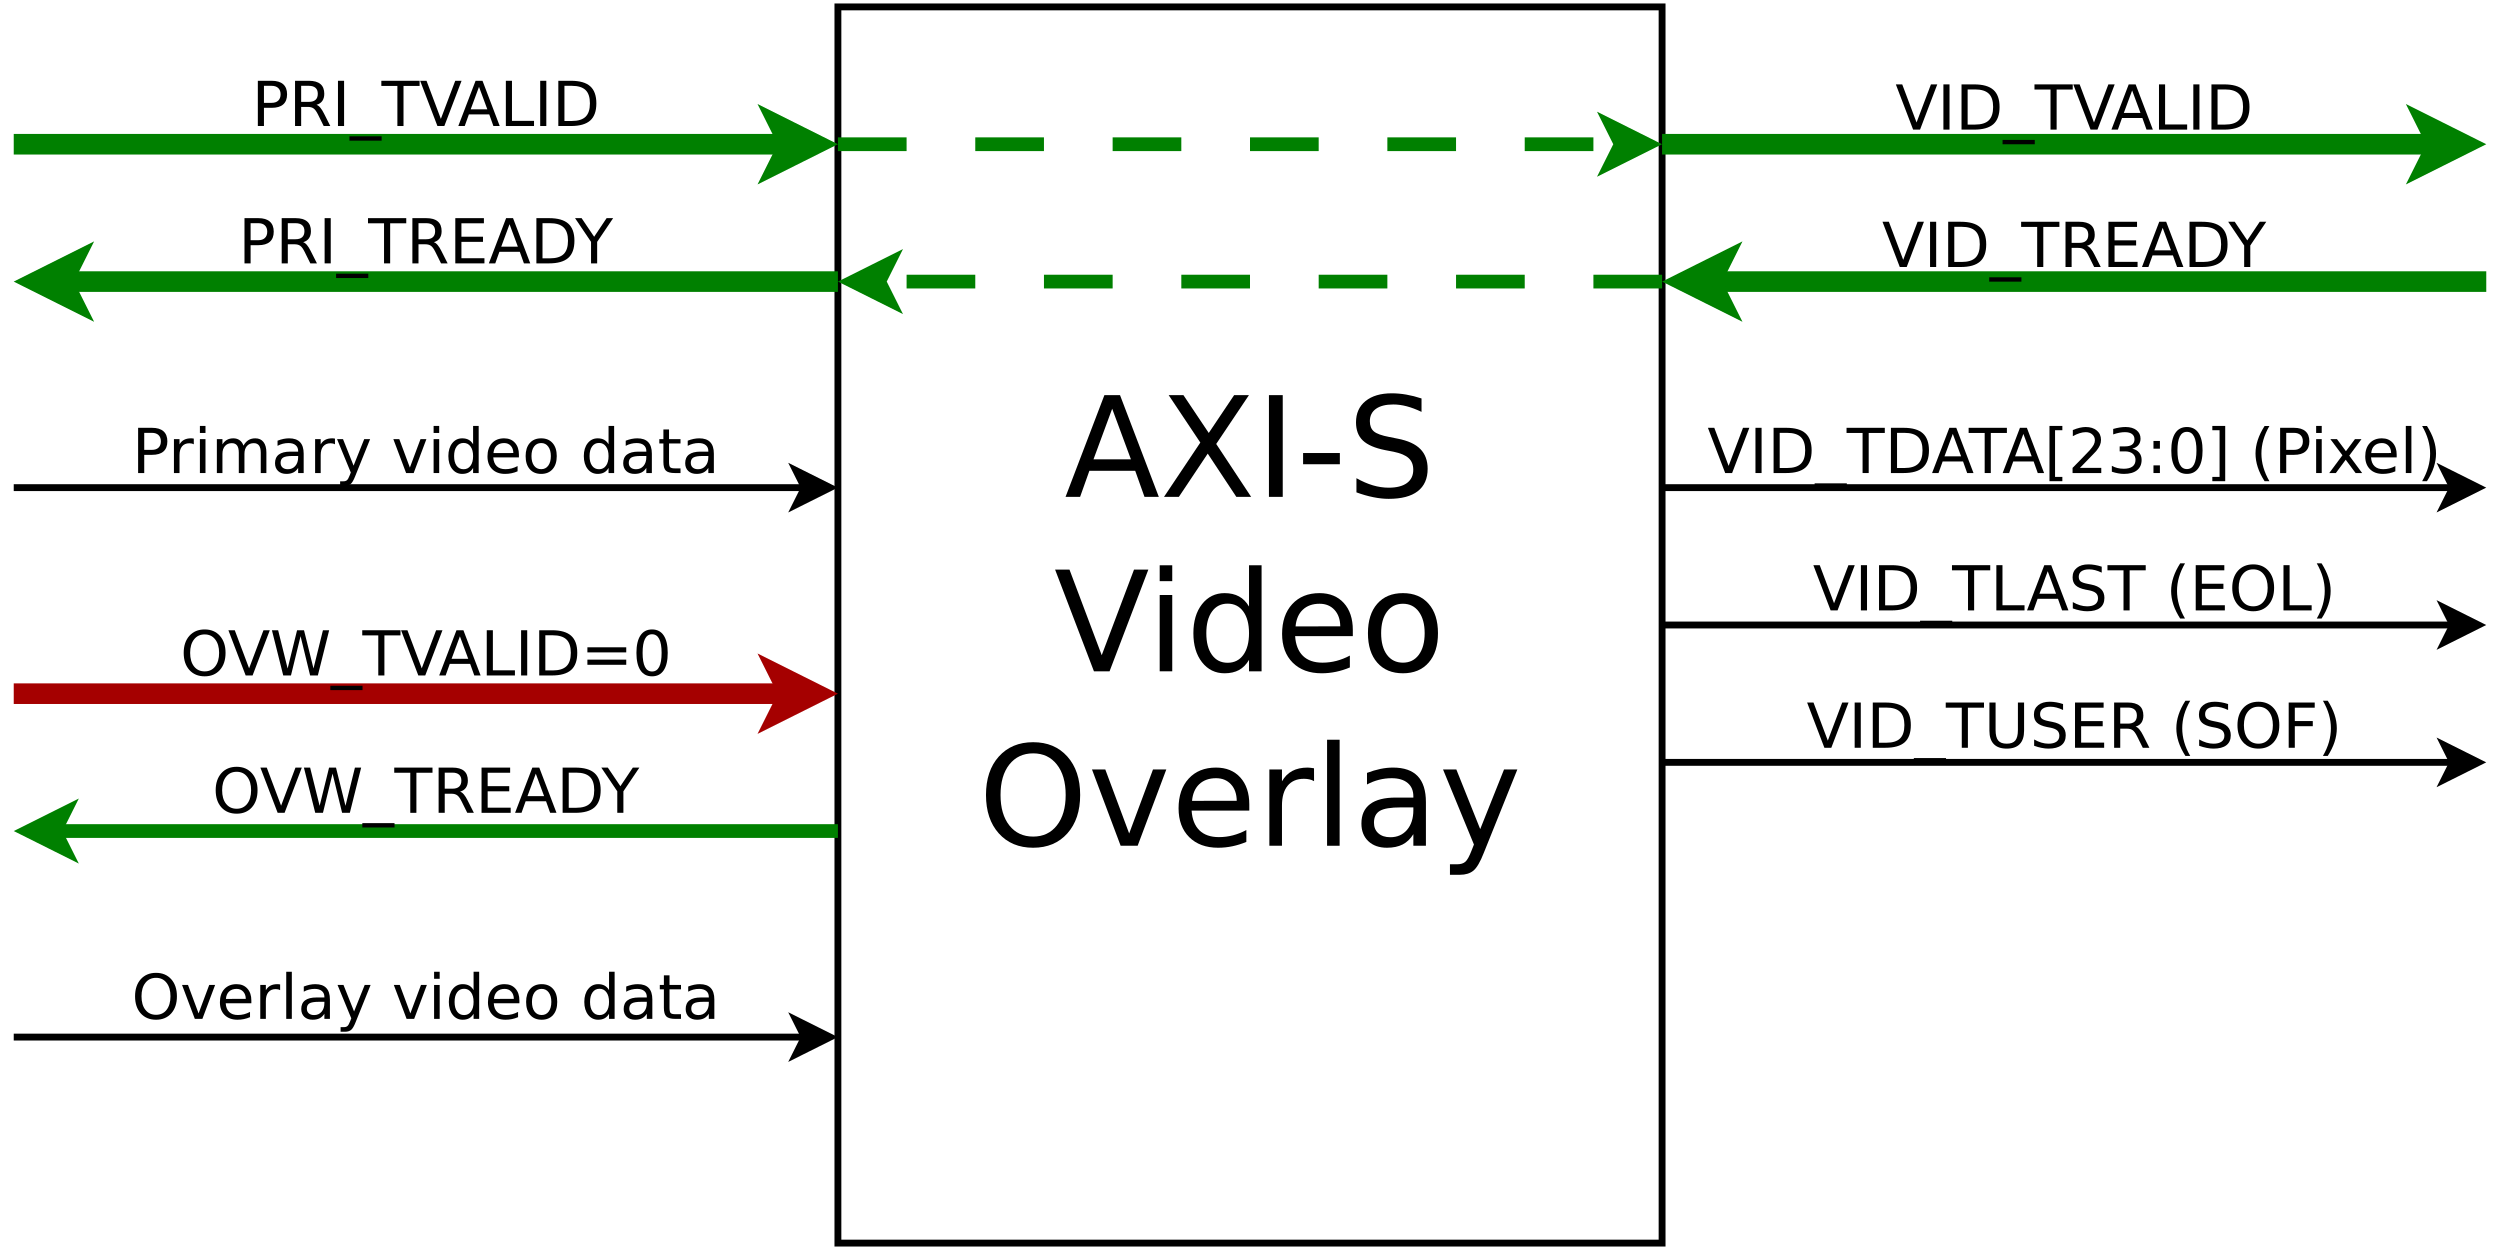 <?xml version="1.0" encoding="UTF-8"?>
<svg xmlns="http://www.w3.org/2000/svg" xmlns:xlink="http://www.w3.org/1999/xlink" width="728pt" height="363pt" viewBox="0 0 728 363" version="1.1">
<defs>
<g>
<symbol overflow="visible" id="glyph0-0">
<path style="stroke:none;" d="M 2.031 7.188 L 2.031 -28.656 L 22.344 -28.656 L 22.344 7.188 Z M 4.312 4.922 L 20.078 4.922 L 20.078 -26.375 L 4.312 -26.375 Z M 4.312 4.922 "/>
</symbol>
<symbol overflow="visible" id="glyph0-1">
<path style="stroke:none;" d="M 13.891 -25.672 L 8.453 -10.938 L 19.344 -10.938 Z M 11.625 -29.625 L 16.172 -29.625 L 27.469 0 L 23.297 0 L 20.594 -7.594 L 7.25 -7.594 L 4.547 0 L 0.312 0 Z M 11.625 -29.625 "/>
</symbol>
<symbol overflow="visible" id="glyph0-2">
<path style="stroke:none;" d="M 2.562 -29.625 L 6.859 -29.625 L 14.234 -18.609 L 21.625 -29.625 L 25.938 -29.625 L 16.406 -15.406 L 26.578 0 L 22.266 0 L 13.938 -12.594 L 5.531 0 L 1.203 0 L 11.781 -15.812 Z M 2.562 -29.625 "/>
</symbol>
<symbol overflow="visible" id="glyph0-3">
<path style="stroke:none;" d="M 3.984 -29.625 L 8 -29.625 L 8 0 L 3.984 0 Z M 3.984 -29.625 "/>
</symbol>
<symbol overflow="visible" id="glyph0-4">
<path style="stroke:none;" d="M 1.984 -12.766 L 12.688 -12.766 L 12.688 -9.5 L 1.984 -9.5 Z M 1.984 -12.766 "/>
</symbol>
<symbol overflow="visible" id="glyph0-5">
<path style="stroke:none;" d="M 21.75 -28.656 L 21.75 -24.75 C 20.227 -25.477 18.789 -26.02 17.438 -26.375 C 16.094 -26.727 14.789 -26.906 13.531 -26.906 C 11.352 -26.906 9.672 -26.484 8.484 -25.641 C 7.297 -24.797 6.703 -23.594 6.703 -22.031 C 6.703 -20.719 7.094 -19.727 7.875 -19.062 C 8.664 -18.395 10.16 -17.852 12.359 -17.438 L 14.781 -16.953 C 17.77 -16.379 19.973 -15.375 21.391 -13.938 C 22.816 -12.5 23.531 -10.578 23.531 -8.172 C 23.531 -5.305 22.566 -3.129 20.641 -1.641 C 18.723 -0.16 15.906 0.578 12.188 0.578 C 10.781 0.578 9.285 0.414 7.703 0.094 C 6.129 -0.219 4.492 -0.688 2.797 -1.312 L 2.797 -5.438 C 4.422 -4.52 6.016 -3.828 7.578 -3.359 C 9.141 -2.898 10.676 -2.672 12.188 -2.672 C 14.477 -2.672 16.242 -3.117 17.484 -4.016 C 18.723 -4.922 19.344 -6.207 19.344 -7.875 C 19.344 -9.332 18.895 -10.469 18 -11.281 C 17.113 -12.102 15.648 -12.723 13.609 -13.141 L 11.172 -13.609 C 8.18 -14.203 6.016 -15.133 4.672 -16.406 C 3.336 -17.676 2.672 -19.441 2.672 -21.703 C 2.672 -24.328 3.594 -26.391 5.438 -27.891 C 7.289 -29.398 9.836 -30.156 13.078 -30.156 C 14.461 -30.156 15.875 -30.031 17.312 -29.781 C 18.758 -29.531 20.238 -29.156 21.75 -28.656 Z M 21.75 -28.656 "/>
</symbol>
<symbol overflow="visible" id="glyph0-6">
<path style="stroke:none;" d="M 11.625 0 L 0.312 -29.625 L 4.5 -29.625 L 13.891 -4.688 L 23.297 -29.625 L 27.469 -29.625 L 16.172 0 Z M 11.625 0 "/>
</symbol>
<symbol overflow="visible" id="glyph0-7">
<path style="stroke:none;" d="M 3.828 -22.219 L 7.484 -22.219 L 7.484 0 L 3.828 0 Z M 3.828 -30.875 L 7.484 -30.875 L 7.484 -26.25 L 3.828 -26.25 Z M 3.828 -30.875 "/>
</symbol>
<symbol overflow="visible" id="glyph0-8">
<path style="stroke:none;" d="M 18.453 -18.859 L 18.453 -30.875 L 22.109 -30.875 L 22.109 0 L 18.453 0 L 18.453 -3.328 C 17.68 -2.004 16.711 -1.02 15.547 -0.375 C 14.379 0.258 12.973 0.578 11.328 0.578 C 8.641 0.578 6.453 -0.492 4.766 -2.641 C 3.086 -4.785 2.25 -7.602 2.25 -11.094 C 2.25 -14.582 3.086 -17.398 4.766 -19.547 C 6.453 -21.691 8.641 -22.766 11.328 -22.766 C 12.973 -22.766 14.379 -22.441 15.547 -21.797 C 16.711 -21.16 17.68 -20.18 18.453 -18.859 Z M 6.016 -11.094 C 6.016 -8.406 6.566 -6.297 7.672 -4.766 C 8.773 -3.242 10.289 -2.484 12.219 -2.484 C 14.156 -2.484 15.676 -3.242 16.781 -4.766 C 17.895 -6.297 18.453 -8.406 18.453 -11.094 C 18.453 -13.781 17.895 -15.883 16.781 -17.406 C 15.676 -18.938 14.156 -19.703 12.219 -19.703 C 10.289 -19.703 8.773 -18.938 7.672 -17.406 C 6.566 -15.883 6.016 -13.781 6.016 -11.094 Z M 6.016 -11.094 "/>
</symbol>
<symbol overflow="visible" id="glyph0-9">
<path style="stroke:none;" d="M 22.844 -12.031 L 22.844 -10.234 L 6.047 -10.234 C 6.211 -7.723 6.973 -5.805 8.328 -4.484 C 9.68 -3.172 11.566 -2.516 13.984 -2.516 C 15.391 -2.516 16.75 -2.688 18.062 -3.031 C 19.383 -3.375 20.691 -3.891 21.984 -4.578 L 21.984 -1.125 C 20.672 -0.57 19.328 -0.148 17.953 0.141 C 16.578 0.43 15.18 0.578 13.766 0.578 C 10.223 0.578 7.414 -0.453 5.344 -2.516 C 3.281 -4.578 2.25 -7.367 2.25 -10.891 C 2.25 -14.523 3.227 -17.41 5.188 -19.547 C 7.156 -21.691 9.805 -22.766 13.141 -22.766 C 16.129 -22.766 18.492 -21.801 20.234 -19.875 C 21.973 -17.945 22.844 -15.332 22.844 -12.031 Z M 19.188 -13.094 C 19.164 -15.094 18.609 -16.688 17.516 -17.875 C 16.422 -19.07 14.973 -19.672 13.172 -19.672 C 11.141 -19.672 9.508 -19.094 8.281 -17.938 C 7.062 -16.789 6.359 -15.172 6.172 -13.078 Z M 19.188 -13.094 "/>
</symbol>
<symbol overflow="visible" id="glyph0-10">
<path style="stroke:none;" d="M 12.438 -19.672 C 10.477 -19.672 8.93 -18.906 7.797 -17.375 C 6.66 -15.844 6.094 -13.75 6.094 -11.094 C 6.094 -8.438 6.656 -6.344 7.781 -4.812 C 8.914 -3.281 10.469 -2.516 12.438 -2.516 C 14.383 -2.516 15.926 -3.281 17.062 -4.812 C 18.195 -6.352 18.766 -8.445 18.766 -11.094 C 18.766 -13.727 18.195 -15.816 17.062 -17.359 C 15.926 -18.898 14.383 -19.672 12.438 -19.672 Z M 12.438 -22.766 C 15.613 -22.766 18.109 -21.727 19.922 -19.656 C 21.734 -17.594 22.641 -14.738 22.641 -11.094 C 22.641 -7.457 21.734 -4.602 19.922 -2.531 C 18.109 -0.457 15.613 0.578 12.438 0.578 C 9.25 0.578 6.754 -0.457 4.953 -2.531 C 3.148 -4.602 2.25 -7.457 2.25 -11.094 C 2.25 -14.738 3.148 -17.594 4.953 -19.656 C 6.754 -21.727 9.25 -22.766 12.438 -22.766 Z M 12.438 -22.766 "/>
</symbol>
<symbol overflow="visible" id="glyph0-11">
<path style="stroke:none;" d="M 16.016 -26.906 C 13.109 -26.906 10.797 -25.82 9.078 -23.656 C 7.367 -21.488 6.516 -18.531 6.516 -14.781 C 6.516 -11.051 7.367 -8.098 9.078 -5.922 C 10.797 -3.754 13.109 -2.672 16.016 -2.672 C 18.922 -2.672 21.223 -3.754 22.922 -5.922 C 24.629 -8.098 25.484 -11.051 25.484 -14.781 C 25.484 -18.531 24.629 -21.488 22.922 -23.656 C 21.223 -25.82 18.922 -26.906 16.016 -26.906 Z M 16.016 -30.156 C 20.172 -30.156 23.488 -28.766 25.969 -25.984 C 28.457 -23.203 29.703 -19.469 29.703 -14.781 C 29.703 -10.113 28.457 -6.383 25.969 -3.594 C 23.488 -0.812 20.172 0.578 16.016 0.578 C 11.848 0.578 8.516 -0.812 6.016 -3.594 C 3.523 -6.375 2.281 -10.102 2.281 -14.781 C 2.281 -19.469 3.523 -23.203 6.016 -25.984 C 8.516 -28.766 11.848 -30.156 16.016 -30.156 Z M 16.016 -30.156 "/>
</symbol>
<symbol overflow="visible" id="glyph0-12">
<path style="stroke:none;" d="M 1.203 -22.219 L 5.078 -22.219 L 12.031 -3.578 L 18.969 -22.219 L 22.844 -22.219 L 14.5 0 L 9.547 0 Z M 1.203 -22.219 "/>
</symbol>
<symbol overflow="visible" id="glyph0-13">
<path style="stroke:none;" d="M 16.703 -18.812 C 16.297 -19.051 15.848 -19.223 15.359 -19.328 C 14.879 -19.441 14.348 -19.5 13.766 -19.5 C 11.703 -19.5 10.117 -18.828 9.016 -17.484 C 7.91 -16.148 7.359 -14.223 7.359 -11.703 L 7.359 0 L 3.688 0 L 3.688 -22.219 L 7.359 -22.219 L 7.359 -18.766 C 8.129 -20.117 9.129 -21.125 10.359 -21.781 C 11.586 -22.438 13.082 -22.766 14.844 -22.766 C 15.094 -22.766 15.367 -22.742 15.672 -22.703 C 15.984 -22.672 16.32 -22.625 16.688 -22.562 Z M 16.703 -18.812 "/>
</symbol>
<symbol overflow="visible" id="glyph0-14">
<path style="stroke:none;" d="M 3.828 -30.875 L 7.484 -30.875 L 7.484 0 L 3.828 0 Z M 3.828 -30.875 "/>
</symbol>
<symbol overflow="visible" id="glyph0-15">
<path style="stroke:none;" d="M 13.938 -11.172 C 10.977 -11.172 8.93 -10.832 7.797 -10.156 C 6.66 -9.477 6.094 -8.328 6.094 -6.703 C 6.094 -5.41 6.52 -4.383 7.375 -3.625 C 8.227 -2.863 9.391 -2.484 10.859 -2.484 C 12.879 -2.484 14.5 -3.195 15.719 -4.625 C 16.945 -6.062 17.562 -7.973 17.562 -10.359 L 17.562 -11.172 Z M 21.219 -12.688 L 21.219 0 L 17.562 0 L 17.562 -3.375 C 16.727 -2.02 15.688 -1.02 14.438 -0.375 C 13.195 0.258 11.676 0.578 9.875 0.578 C 7.602 0.578 5.797 -0.055 4.453 -1.328 C 3.109 -2.609 2.438 -4.32 2.438 -6.469 C 2.438 -8.969 3.273 -10.852 4.953 -12.125 C 6.629 -13.395 9.125 -14.031 12.438 -14.031 L 17.562 -14.031 L 17.562 -14.391 C 17.562 -16.066 17.008 -17.363 15.906 -18.281 C 14.801 -19.207 13.25 -19.672 11.25 -19.672 C 9.977 -19.672 8.738 -19.516 7.531 -19.203 C 6.332 -18.898 5.176 -18.445 4.062 -17.844 L 4.062 -21.219 C 5.406 -21.727 6.703 -22.113 7.953 -22.375 C 9.211 -22.633 10.438 -22.766 11.625 -22.766 C 14.844 -22.766 17.242 -21.93 18.828 -20.266 C 20.422 -18.598 21.219 -16.07 21.219 -12.688 Z M 21.219 -12.688 "/>
</symbol>
<symbol overflow="visible" id="glyph0-16">
<path style="stroke:none;" d="M 13.078 2.062 C 12.047 4.707 11.039 6.43 10.062 7.234 C 9.082 8.047 7.77 8.453 6.125 8.453 L 3.219 8.453 L 3.219 5.391 L 5.359 5.391 C 6.359 5.391 7.133 5.148 7.688 4.672 C 8.25 4.203 8.867 3.082 9.547 1.312 L 10.203 -0.359 L 1.203 -22.219 L 5.078 -22.219 L 12.031 -4.844 L 18.969 -22.219 L 22.844 -22.219 Z M 13.078 2.062 "/>
</symbol>
<symbol overflow="visible" id="glyph1-0">
<path style="stroke:none;" d="M 0.906 3.188 L 0.906 -12.734 L 9.938 -12.734 L 9.938 3.188 Z M 1.906 2.188 L 8.922 2.188 L 8.922 -11.719 L 1.906 -11.719 Z M 1.906 2.188 "/>
</symbol>
<symbol overflow="visible" id="glyph1-1">
<path style="stroke:none;" d="M 5.172 0 L 0.141 -13.172 L 2 -13.172 L 6.172 -2.078 L 10.359 -13.172 L 12.203 -13.172 L 7.188 0 Z M 5.172 0 "/>
</symbol>
<symbol overflow="visible" id="glyph1-2">
<path style="stroke:none;" d="M 1.766 -13.172 L 3.547 -13.172 L 3.547 0 L 1.766 0 Z M 1.766 -13.172 "/>
</symbol>
<symbol overflow="visible" id="glyph1-3">
<path style="stroke:none;" d="M 3.547 -11.703 L 3.547 -1.469 L 5.703 -1.469 C 7.523 -1.469 8.859 -1.879 9.703 -2.703 C 10.547 -3.523 10.969 -4.82 10.969 -6.594 C 10.969 -8.363 10.547 -9.656 9.703 -10.469 C 8.859 -11.289 7.523 -11.703 5.703 -11.703 Z M 1.766 -13.172 L 5.438 -13.172 C 7.988 -13.172 9.859 -12.641 11.047 -11.578 C 12.242 -10.516 12.844 -8.852 12.844 -6.594 C 12.844 -4.32 12.242 -2.656 11.047 -1.594 C 9.848 -0.531 7.977 0 5.438 0 L 1.766 0 Z M 1.766 -13.172 "/>
</symbol>
<symbol overflow="visible" id="glyph1-4">
<path style="stroke:none;" d="M 9.203 3 L 9.203 4.266 L -0.172 4.266 L -0.172 3 Z M 9.203 3 "/>
</symbol>
<symbol overflow="visible" id="glyph1-5">
<path style="stroke:none;" d="M -0.047 -13.172 L 11.094 -13.172 L 11.094 -11.672 L 6.406 -11.672 L 6.406 0 L 4.625 0 L 4.625 -11.672 L -0.047 -11.672 Z M -0.047 -13.172 "/>
</symbol>
<symbol overflow="visible" id="glyph1-6">
<path style="stroke:none;" d="M 6.172 -11.406 L 3.75 -4.859 L 8.594 -4.859 Z M 5.172 -13.172 L 7.188 -13.172 L 12.203 0 L 10.359 0 L 9.156 -3.375 L 3.219 -3.375 L 2.016 0 L 0.141 0 Z M 5.172 -13.172 "/>
</symbol>
<symbol overflow="visible" id="glyph1-7">
<path style="stroke:none;" d="M 1.766 -13.172 L 3.547 -13.172 L 3.547 -1.5 L 9.969 -1.5 L 9.969 0 L 1.766 0 Z M 1.766 -13.172 "/>
</symbol>
<symbol overflow="visible" id="glyph1-8">
<path style="stroke:none;" d="M 1.547 -13.719 L 5.297 -13.719 L 5.297 -12.469 L 3.172 -12.469 L 3.172 1.125 L 5.297 1.125 L 5.297 2.375 L 1.547 2.375 Z M 1.547 -13.719 "/>
</symbol>
<symbol overflow="visible" id="glyph1-9">
<path style="stroke:none;" d="M 3.469 -1.5 L 9.688 -1.5 L 9.688 0 L 1.328 0 L 1.328 -1.5 C 2.004 -2.195 2.926 -3.133 4.094 -4.312 C 5.258 -5.488 5.988 -6.25 6.281 -6.594 C 6.852 -7.238 7.254 -7.781 7.484 -8.219 C 7.711 -8.664 7.828 -9.102 7.828 -9.531 C 7.828 -10.227 7.578 -10.797 7.078 -11.234 C 6.586 -11.68 5.953 -11.906 5.172 -11.906 C 4.609 -11.906 4.016 -11.805 3.391 -11.609 C 2.773 -11.422 2.113 -11.129 1.406 -10.734 L 1.406 -12.531 C 2.125 -12.82 2.797 -13.039 3.422 -13.188 C 4.047 -13.332 4.617 -13.406 5.141 -13.406 C 6.492 -13.406 7.578 -13.062 8.391 -12.375 C 9.203 -11.695 9.609 -10.789 9.609 -9.656 C 9.609 -9.113 9.504 -8.598 9.297 -8.109 C 9.098 -7.617 8.734 -7.047 8.203 -6.391 C 8.055 -6.223 7.586 -5.734 6.797 -4.922 C 6.016 -4.109 4.906 -2.969 3.469 -1.5 Z M 3.469 -1.5 "/>
</symbol>
<symbol overflow="visible" id="glyph1-10">
<path style="stroke:none;" d="M 7.328 -7.094 C 8.18 -6.914 8.848 -6.535 9.328 -5.953 C 9.805 -5.379 10.047 -4.672 10.047 -3.828 C 10.047 -2.523 9.598 -1.52 8.703 -0.812 C 7.805 -0.102 6.535 0.25 4.891 0.25 C 4.336 0.25 3.77 0.191 3.188 0.078 C 2.602 -0.023 2 -0.18 1.375 -0.391 L 1.375 -2.109 C 1.863 -1.828 2.398 -1.613 2.984 -1.469 C 3.578 -1.32 4.195 -1.25 4.844 -1.25 C 5.957 -1.25 6.805 -1.469 7.391 -1.906 C 7.973 -2.344 8.266 -2.984 8.266 -3.828 C 8.266 -4.598 7.992 -5.203 7.453 -5.641 C 6.91 -6.086 6.156 -6.312 5.188 -6.312 L 3.656 -6.312 L 3.656 -7.766 L 5.25 -7.766 C 6.133 -7.766 6.805 -7.938 7.266 -8.281 C 7.734 -8.633 7.969 -9.145 7.969 -9.812 C 7.969 -10.488 7.727 -11.004 7.25 -11.359 C 6.77 -11.723 6.082 -11.906 5.188 -11.906 C 4.695 -11.906 4.172 -11.852 3.609 -11.75 C 3.055 -11.645 2.441 -11.477 1.766 -11.25 L 1.766 -12.844 C 2.441 -13.031 3.078 -13.172 3.672 -13.266 C 4.266 -13.359 4.82 -13.406 5.344 -13.406 C 6.695 -13.406 7.766 -13.098 8.547 -12.484 C 9.336 -11.867 9.734 -11.039 9.734 -10 C 9.734 -9.27 9.523 -8.648 9.109 -8.141 C 8.691 -7.641 8.098 -7.289 7.328 -7.094 Z M 7.328 -7.094 "/>
</symbol>
<symbol overflow="visible" id="glyph1-11">
<path style="stroke:none;" d="M 2.109 -2.234 L 3.984 -2.234 L 3.984 0 L 2.109 0 Z M 2.109 -9.344 L 3.984 -9.344 L 3.984 -7.094 L 2.109 -7.094 Z M 2.109 -9.344 "/>
</symbol>
<symbol overflow="visible" id="glyph1-12">
<path style="stroke:none;" d="M 5.734 -12 C 4.816 -12 4.129 -11.547 3.672 -10.641 C 3.211 -9.734 2.984 -8.379 2.984 -6.578 C 2.984 -4.766 3.211 -3.406 3.672 -2.5 C 4.129 -1.602 4.816 -1.156 5.734 -1.156 C 6.66 -1.156 7.352 -1.602 7.812 -2.5 C 8.281 -3.406 8.516 -4.766 8.516 -6.578 C 8.516 -8.379 8.281 -9.734 7.812 -10.641 C 7.352 -11.547 6.66 -12 5.734 -12 Z M 5.734 -13.406 C 7.211 -13.406 8.344 -12.82 9.125 -11.656 C 9.906 -10.488 10.297 -8.797 10.297 -6.578 C 10.297 -4.359 9.906 -2.664 9.125 -1.5 C 8.344 -0.332 7.211 0.25 5.734 0.25 C 4.266 0.25 3.141 -0.332 2.359 -1.5 C 1.578 -2.664 1.188 -4.359 1.188 -6.578 C 1.188 -8.797 1.578 -10.488 2.359 -11.656 C 3.141 -12.82 4.266 -13.406 5.734 -13.406 Z M 5.734 -13.406 "/>
</symbol>
<symbol overflow="visible" id="glyph1-13">
<path style="stroke:none;" d="M 5.5 -13.719 L 5.5 2.375 L 1.75 2.375 L 1.75 1.125 L 3.859 1.125 L 3.859 -12.469 L 1.75 -12.469 L 1.75 -13.719 Z M 5.5 -13.719 "/>
</symbol>
<symbol overflow="visible" id="glyph1-14">
<path style="stroke:none;" d=""/>
</symbol>
<symbol overflow="visible" id="glyph1-15">
<path style="stroke:none;" d="M 5.594 -13.703 C 4.812 -12.348 4.227 -11.008 3.844 -9.688 C 3.457 -8.363 3.266 -7.023 3.266 -5.672 C 3.266 -4.316 3.457 -2.973 3.844 -1.641 C 4.227 -0.305 4.812 1.031 5.594 2.375 L 4.188 2.375 C 3.301 1 2.641 -0.352 2.203 -1.688 C 1.766 -3.031 1.547 -4.359 1.547 -5.672 C 1.547 -6.984 1.766 -8.301 2.203 -9.625 C 2.641 -10.957 3.301 -12.316 4.188 -13.703 Z M 5.594 -13.703 "/>
</symbol>
<symbol overflow="visible" id="glyph1-16">
<path style="stroke:none;" d="M 3.547 -11.703 L 3.547 -6.75 L 5.797 -6.75 C 6.617 -6.75 7.254 -6.961 7.703 -7.391 C 8.16 -7.828 8.391 -8.441 8.391 -9.234 C 8.391 -10.023 8.16 -10.633 7.703 -11.062 C 7.254 -11.488 6.617 -11.703 5.797 -11.703 Z M 1.766 -13.172 L 5.797 -13.172 C 7.273 -13.172 8.391 -12.836 9.141 -12.172 C 9.898 -11.504 10.281 -10.523 10.281 -9.234 C 10.281 -7.93 9.898 -6.945 9.141 -6.281 C 8.391 -5.625 7.273 -5.297 5.797 -5.297 L 3.547 -5.297 L 3.547 0 L 1.766 0 Z M 1.766 -13.172 "/>
</symbol>
<symbol overflow="visible" id="glyph1-17">
<path style="stroke:none;" d="M 1.703 -9.875 L 3.328 -9.875 L 3.328 0 L 1.703 0 Z M 1.703 -13.719 L 3.328 -13.719 L 3.328 -11.672 L 1.703 -11.672 Z M 1.703 -13.719 "/>
</symbol>
<symbol overflow="visible" id="glyph1-18">
<path style="stroke:none;" d="M 9.906 -9.875 L 6.344 -5.078 L 10.094 0 L 8.188 0 L 5.312 -3.875 L 2.438 0 L 0.516 0 L 4.359 -5.172 L 0.844 -9.875 L 2.766 -9.875 L 5.375 -6.359 L 8 -9.875 Z M 9.906 -9.875 "/>
</symbol>
<symbol overflow="visible" id="glyph1-19">
<path style="stroke:none;" d="M 10.156 -5.344 L 10.156 -4.547 L 2.688 -4.547 C 2.758 -3.43 3.098 -2.582 3.703 -2 C 4.305 -1.414 5.145 -1.125 6.219 -1.125 C 6.844 -1.125 7.445 -1.195 8.031 -1.344 C 8.613 -1.5 9.191 -1.727 9.766 -2.031 L 9.766 -0.5 C 9.191 -0.25 8.598 -0.062 7.984 0.062 C 7.367 0.188 6.75 0.25 6.125 0.25 C 4.539 0.25 3.289 -0.207 2.375 -1.125 C 1.457 -2.039 1 -3.281 1 -4.844 C 1 -6.457 1.43 -7.738 2.297 -8.688 C 3.172 -9.633 4.352 -10.109 5.844 -10.109 C 7.164 -10.109 8.211 -9.68 8.984 -8.828 C 9.766 -7.973 10.156 -6.812 10.156 -5.344 Z M 8.531 -5.828 C 8.52 -6.711 8.27 -7.414 7.781 -7.938 C 7.301 -8.469 6.66 -8.734 5.859 -8.734 C 4.953 -8.734 4.223 -8.477 3.672 -7.969 C 3.129 -7.457 2.82 -6.738 2.75 -5.812 Z M 8.531 -5.828 "/>
</symbol>
<symbol overflow="visible" id="glyph1-20">
<path style="stroke:none;" d="M 1.703 -13.719 L 3.328 -13.719 L 3.328 0 L 1.703 0 Z M 1.703 -13.719 "/>
</symbol>
<symbol overflow="visible" id="glyph1-21">
<path style="stroke:none;" d="M 1.453 -13.703 L 2.859 -13.703 C 3.742 -12.316 4.406 -10.957 4.844 -9.625 C 5.281 -8.301 5.5 -6.984 5.5 -5.672 C 5.5 -4.359 5.281 -3.031 4.844 -1.688 C 4.406 -0.352 3.742 1 2.859 2.375 L 1.453 2.375 C 2.234 1.031 2.816 -0.305 3.203 -1.641 C 3.586 -2.973 3.781 -4.316 3.781 -5.672 C 3.781 -7.023 3.586 -8.363 3.203 -9.688 C 2.816 -11.008 2.234 -12.348 1.453 -13.703 Z M 1.453 -13.703 "/>
</symbol>
<symbol overflow="visible" id="glyph1-22">
<path style="stroke:none;" d="M 9.672 -12.734 L 9.672 -11 C 8.992 -11.32 8.352 -11.562 7.75 -11.719 C 7.156 -11.875 6.578 -11.953 6.016 -11.953 C 5.047 -11.953 4.297 -11.766 3.766 -11.391 C 3.242 -11.016 2.984 -10.484 2.984 -9.797 C 2.984 -9.211 3.156 -8.77 3.5 -8.469 C 3.852 -8.176 4.52 -7.938 5.5 -7.75 L 6.578 -7.531 C 7.898 -7.281 8.875 -6.832 9.5 -6.188 C 10.133 -5.551 10.453 -4.703 10.453 -3.641 C 10.453 -2.359 10.023 -1.391 9.172 -0.734 C 8.316 -0.078 7.066 0.25 5.422 0.25 C 4.797 0.25 4.129 0.176 3.422 0.031 C 2.723 -0.102 2 -0.305 1.25 -0.578 L 1.25 -2.422 C 1.969 -2.016 2.672 -1.707 3.359 -1.5 C 4.055 -1.289 4.742 -1.188 5.422 -1.188 C 6.43 -1.188 7.211 -1.383 7.766 -1.781 C 8.316 -2.188 8.594 -2.758 8.594 -3.5 C 8.594 -4.145 8.395 -4.648 8 -5.016 C 7.602 -5.379 6.953 -5.656 6.047 -5.844 L 4.969 -6.047 C 3.633 -6.316 2.672 -6.734 2.078 -7.297 C 1.484 -7.859 1.188 -8.645 1.188 -9.656 C 1.188 -10.812 1.598 -11.723 2.422 -12.391 C 3.242 -13.066 4.375 -13.406 5.812 -13.406 C 6.426 -13.406 7.051 -13.348 7.688 -13.234 C 8.332 -13.129 8.992 -12.961 9.672 -12.734 Z M 9.672 -12.734 "/>
</symbol>
<symbol overflow="visible" id="glyph1-23">
<path style="stroke:none;" d="M 1.766 -13.172 L 10.094 -13.172 L 10.094 -11.672 L 3.547 -11.672 L 3.547 -7.766 L 9.828 -7.766 L 9.828 -6.266 L 3.547 -6.266 L 3.547 -1.5 L 10.25 -1.5 L 10.25 0 L 1.766 0 Z M 1.766 -13.172 "/>
</symbol>
<symbol overflow="visible" id="glyph1-24">
<path style="stroke:none;" d="M 7.125 -11.953 C 5.82 -11.953 4.789 -11.469 4.031 -10.5 C 3.27 -9.539 2.891 -8.234 2.891 -6.578 C 2.891 -4.91 3.27 -3.594 4.031 -2.625 C 4.789 -1.664 5.82 -1.188 7.125 -1.188 C 8.414 -1.188 9.438 -1.664 10.188 -2.625 C 10.945 -3.594 11.328 -4.91 11.328 -6.578 C 11.328 -8.234 10.945 -9.539 10.188 -10.5 C 9.438 -11.469 8.414 -11.953 7.125 -11.953 Z M 7.125 -13.406 C 8.969 -13.406 10.441 -12.785 11.547 -11.547 C 12.648 -10.305 13.203 -8.648 13.203 -6.578 C 13.203 -4.492 12.648 -2.832 11.547 -1.594 C 10.441 -0.363 8.969 0.25 7.125 0.25 C 5.27 0.25 3.785 -0.363 2.672 -1.594 C 1.566 -2.832 1.016 -4.492 1.016 -6.578 C 1.016 -8.648 1.566 -10.305 2.672 -11.547 C 3.785 -12.785 5.27 -13.406 7.125 -13.406 Z M 7.125 -13.406 "/>
</symbol>
<symbol overflow="visible" id="glyph1-25">
<path style="stroke:none;" d="M 1.562 -13.172 L 3.359 -13.172 L 3.359 -5.172 C 3.359 -3.754 3.613 -2.734 4.125 -2.109 C 4.633 -1.492 5.461 -1.188 6.609 -1.188 C 7.754 -1.188 8.582 -1.492 9.094 -2.109 C 9.602 -2.734 9.859 -3.754 9.859 -5.172 L 9.859 -13.172 L 11.656 -13.172 L 11.656 -4.953 C 11.656 -3.234 11.227 -1.938 10.375 -1.062 C 9.531 -0.188 8.273 0.25 6.609 0.25 C 4.953 0.25 3.695 -0.188 2.844 -1.062 C 1.988 -1.938 1.562 -3.234 1.562 -4.953 Z M 1.562 -13.172 "/>
</symbol>
<symbol overflow="visible" id="glyph1-26">
<path style="stroke:none;" d="M 8.016 -6.172 C 8.398 -6.047 8.77 -5.77 9.125 -5.344 C 9.488 -4.914 9.852 -4.332 10.219 -3.594 L 12.031 0 L 10.109 0 L 8.438 -3.375 C 8 -4.258 7.57 -4.844 7.156 -5.125 C 6.75 -5.414 6.195 -5.562 5.5 -5.562 L 3.547 -5.562 L 3.547 0 L 1.766 0 L 1.766 -13.172 L 5.797 -13.172 C 7.297 -13.172 8.414 -12.852 9.156 -12.219 C 9.906 -11.594 10.281 -10.645 10.281 -9.375 C 10.281 -8.539 10.086 -7.848 9.703 -7.297 C 9.316 -6.754 8.754 -6.379 8.016 -6.172 Z M 3.547 -11.703 L 3.547 -7.031 L 5.797 -7.031 C 6.648 -7.031 7.297 -7.227 7.734 -7.625 C 8.172 -8.02 8.391 -8.602 8.391 -9.375 C 8.391 -10.145 8.172 -10.723 7.734 -11.109 C 7.297 -11.504 6.648 -11.703 5.797 -11.703 Z M 3.547 -11.703 "/>
</symbol>
<symbol overflow="visible" id="glyph1-27">
<path style="stroke:none;" d="M 1.766 -13.172 L 9.344 -13.172 L 9.344 -11.672 L 3.547 -11.672 L 3.547 -7.781 L 8.781 -7.781 L 8.781 -6.281 L 3.547 -6.281 L 3.547 0 L 1.766 0 Z M 1.766 -13.172 "/>
</symbol>
<symbol overflow="visible" id="glyph1-28">
<path style="stroke:none;" d="M -0.031 -13.172 L 1.875 -13.172 L 5.531 -7.75 L 9.156 -13.172 L 11.062 -13.172 L 6.406 -6.266 L 6.406 0 L 4.625 0 L 4.625 -6.266 Z M -0.031 -13.172 "/>
</symbol>
<symbol overflow="visible" id="glyph1-29">
<path style="stroke:none;" d="M 0.594 -13.172 L 2.406 -13.172 L 5.172 -2.031 L 7.922 -13.172 L 9.938 -13.172 L 12.703 -2.031 L 15.453 -13.172 L 17.266 -13.172 L 13.969 0 L 11.719 0 L 8.938 -11.438 L 6.141 0 L 3.891 0 Z M 0.594 -13.172 "/>
</symbol>
<symbol overflow="visible" id="glyph1-30">
<path style="stroke:none;" d="M 1.906 -8.203 L 13.219 -8.203 L 13.219 -6.719 L 1.906 -6.719 Z M 1.906 -4.609 L 13.219 -4.609 L 13.219 -3.109 L 1.906 -3.109 Z M 1.906 -4.609 "/>
</symbol>
<symbol overflow="visible" id="glyph1-31">
<path style="stroke:none;" d="M 7.422 -8.359 C 7.242 -8.461 7.047 -8.539 6.828 -8.594 C 6.617 -8.645 6.383 -8.672 6.125 -8.672 C 5.207 -8.672 4.5 -8.367 4 -7.766 C 3.508 -7.172 3.266 -6.316 3.266 -5.203 L 3.266 0 L 1.641 0 L 1.641 -9.875 L 3.266 -9.875 L 3.266 -8.344 C 3.609 -8.945 4.051 -9.391 4.594 -9.672 C 5.145 -9.961 5.812 -10.109 6.594 -10.109 C 6.707 -10.109 6.832 -10.102 6.969 -10.094 C 7.102 -10.082 7.254 -10.062 7.422 -10.031 Z M 7.422 -8.359 "/>
</symbol>
<symbol overflow="visible" id="glyph1-32">
<path style="stroke:none;" d="M 9.391 -7.984 C 9.797 -8.711 10.281 -9.25 10.844 -9.594 C 11.406 -9.938 12.07 -10.109 12.844 -10.109 C 13.875 -10.109 14.664 -9.75 15.219 -9.031 C 15.781 -8.312 16.062 -7.289 16.062 -5.969 L 16.062 0 L 14.422 0 L 14.422 -5.906 C 14.422 -6.852 14.254 -7.555 13.922 -8.016 C 13.586 -8.473 13.078 -8.703 12.391 -8.703 C 11.547 -8.703 10.879 -8.422 10.391 -7.859 C 9.91 -7.305 9.672 -6.547 9.672 -5.578 L 9.672 0 L 8.031 0 L 8.031 -5.906 C 8.031 -6.863 7.863 -7.566 7.531 -8.016 C 7.195 -8.473 6.68 -8.703 5.984 -8.703 C 5.148 -8.703 4.488 -8.422 4 -7.859 C 3.508 -7.297 3.266 -6.535 3.266 -5.578 L 3.266 0 L 1.641 0 L 1.641 -9.875 L 3.266 -9.875 L 3.266 -8.344 C 3.641 -8.945 4.082 -9.391 4.594 -9.672 C 5.113 -9.961 5.734 -10.109 6.453 -10.109 C 7.16 -10.109 7.766 -9.926 8.266 -9.562 C 8.773 -9.195 9.148 -8.672 9.391 -7.984 Z M 9.391 -7.984 "/>
</symbol>
<symbol overflow="visible" id="glyph1-33">
<path style="stroke:none;" d="M 6.188 -4.969 C 4.875 -4.969 3.961 -4.816 3.453 -4.516 C 2.953 -4.211 2.703 -3.703 2.703 -2.984 C 2.703 -2.398 2.891 -1.941 3.266 -1.609 C 3.648 -1.273 4.172 -1.109 4.828 -1.109 C 5.723 -1.109 6.441 -1.426 6.984 -2.062 C 7.535 -2.695 7.812 -3.547 7.812 -4.609 L 7.812 -4.969 Z M 9.422 -5.641 L 9.422 0 L 7.812 0 L 7.812 -1.5 C 7.438 -0.895 6.973 -0.453 6.422 -0.172 C 5.867 0.109 5.191 0.25 4.391 0.25 C 3.379 0.25 2.57 -0.031 1.969 -0.594 C 1.375 -1.164 1.078 -1.926 1.078 -2.875 C 1.078 -3.988 1.445 -4.828 2.188 -5.391 C 2.938 -5.953 4.051 -6.234 5.531 -6.234 L 7.812 -6.234 L 7.812 -6.391 C 7.812 -7.141 7.562 -7.719 7.062 -8.125 C 6.57 -8.531 5.883 -8.734 5 -8.734 C 4.438 -8.734 3.883 -8.664 3.344 -8.531 C 2.812 -8.395 2.301 -8.191 1.812 -7.922 L 1.812 -9.422 C 2.406 -9.648 2.977 -9.82 3.531 -9.938 C 4.094 -10.051 4.641 -10.109 5.172 -10.109 C 6.598 -10.109 7.66 -9.738 8.359 -9 C 9.066 -8.258 9.422 -7.141 9.422 -5.641 Z M 9.422 -5.641 "/>
</symbol>
<symbol overflow="visible" id="glyph1-34">
<path style="stroke:none;" d="M 5.812 0.922 C 5.352 2.098 4.906 2.863 4.469 3.219 C 4.031 3.57 3.445 3.75 2.719 3.75 L 1.422 3.75 L 1.422 2.406 L 2.375 2.406 C 2.82 2.406 3.172 2.297 3.422 2.078 C 3.672 1.867 3.945 1.367 4.25 0.578 L 4.531 -0.156 L 0.531 -9.875 L 2.266 -9.875 L 5.344 -2.156 L 8.438 -9.875 L 10.156 -9.875 Z M 5.812 0.922 "/>
</symbol>
<symbol overflow="visible" id="glyph1-35">
<path style="stroke:none;" d="M 0.531 -9.875 L 2.266 -9.875 L 5.344 -1.594 L 8.438 -9.875 L 10.156 -9.875 L 6.453 0 L 4.25 0 Z M 0.531 -9.875 "/>
</symbol>
<symbol overflow="visible" id="glyph1-36">
<path style="stroke:none;" d="M 8.203 -8.375 L 8.203 -13.719 L 9.828 -13.719 L 9.828 0 L 8.203 0 L 8.203 -1.484 C 7.859 -0.891 7.426 -0.453 6.906 -0.172 C 6.383 0.109 5.758 0.25 5.031 0.25 C 3.844 0.25 2.875 -0.223 2.125 -1.172 C 1.375 -2.129 1 -3.383 1 -4.938 C 1 -6.488 1.375 -7.738 2.125 -8.688 C 2.875 -9.633 3.844 -10.109 5.031 -10.109 C 5.758 -10.109 6.383 -9.969 6.906 -9.688 C 7.426 -9.406 7.859 -8.969 8.203 -8.375 Z M 2.672 -4.938 C 2.672 -3.738 2.914 -2.801 3.406 -2.125 C 3.895 -1.445 4.57 -1.109 5.438 -1.109 C 6.289 -1.109 6.961 -1.445 7.453 -2.125 C 7.953 -2.801 8.203 -3.738 8.203 -4.938 C 8.203 -6.125 7.953 -7.055 7.453 -7.734 C 6.961 -8.422 6.289 -8.766 5.438 -8.766 C 4.57 -8.766 3.895 -8.422 3.406 -7.734 C 2.914 -7.055 2.672 -6.125 2.672 -4.938 Z M 2.672 -4.938 "/>
</symbol>
<symbol overflow="visible" id="glyph1-37">
<path style="stroke:none;" d="M 5.531 -8.734 C 4.656 -8.734 3.961 -8.395 3.453 -7.719 C 2.953 -7.039 2.703 -6.113 2.703 -4.938 C 2.703 -3.75 2.953 -2.816 3.453 -2.141 C 3.961 -1.461 4.656 -1.125 5.531 -1.125 C 6.395 -1.125 7.078 -1.461 7.578 -2.141 C 8.086 -2.828 8.344 -3.758 8.344 -4.938 C 8.344 -6.102 8.086 -7.023 7.578 -7.703 C 7.078 -8.391 6.395 -8.734 5.531 -8.734 Z M 5.531 -10.109 C 6.938 -10.109 8.039 -9.648 8.844 -8.734 C 9.656 -7.816 10.062 -6.551 10.062 -4.938 C 10.062 -3.312 9.656 -2.039 8.844 -1.125 C 8.039 -0.207 6.938 0.25 5.531 0.25 C 4.113 0.25 3.004 -0.207 2.203 -1.125 C 1.398 -2.039 1 -3.312 1 -4.938 C 1 -6.551 1.398 -7.816 2.203 -8.734 C 3.004 -9.648 4.113 -10.109 5.531 -10.109 Z M 5.531 -10.109 "/>
</symbol>
<symbol overflow="visible" id="glyph1-38">
<path style="stroke:none;" d="M 3.312 -12.688 L 3.312 -9.875 L 6.656 -9.875 L 6.656 -8.609 L 3.312 -8.609 L 3.312 -3.25 C 3.312 -2.445 3.422 -1.93 3.641 -1.703 C 3.859 -1.473 4.305 -1.359 4.984 -1.359 L 6.656 -1.359 L 6.656 0 L 4.984 0 C 3.734 0 2.867 -0.234 2.391 -0.703 C 1.91 -1.172 1.672 -2.02 1.672 -3.25 L 1.672 -8.609 L 0.484 -8.609 L 0.484 -9.875 L 1.672 -9.875 L 1.672 -12.688 Z M 3.312 -12.688 "/>
</symbol>
</g>
</defs>
<g id="surface23282">
<rect x="0" y="0" width="728" height="363" style="fill:rgb(100%,100%,100%);fill-opacity:1;stroke:none;"/>
<path style="fill-rule:evenodd;fill:rgb(100%,100%,100%);fill-opacity:1;stroke-width:0.1;stroke-linecap:butt;stroke-linejoin:miter;stroke:rgb(0%,0%,0%);stroke-opacity:1;stroke-miterlimit:10;" d="M 16 2 L 28 2 L 28 20 L 16 20 Z M 16 2 " transform="matrix(20,0,0,20,-76,-38)"/>
<g style="fill:rgb(0%,0%,0%);fill-opacity:1;">
  <use xlink:href="#glyph0-1" x="309.977" y="144.688"/>
  <use xlink:href="#glyph0-2" x="337.754" y="144.688"/>
  <use xlink:href="#glyph0-3" x="365.532" y="144.688"/>
  <use xlink:href="#glyph0-4" x="377.477" y="144.688"/>
  <use xlink:href="#glyph0-5" x="392.199" y="144.688"/>
</g>
<g style="fill:rgb(0%,0%,0%);fill-opacity:1;">
  <use xlink:href="#glyph0-6" x="306.93" y="195.484"/>
  <use xlink:href="#glyph0-7" x="333.874" y="195.484"/>
  <use xlink:href="#glyph0-8" x="345.263" y="195.484"/>
  <use xlink:href="#glyph0-9" x="371.096" y="195.484"/>
  <use xlink:href="#glyph0-10" x="396.096" y="195.484"/>
</g>
<g style="fill:rgb(0%,0%,0%);fill-opacity:1;">
  <use xlink:href="#glyph0-11" x="284.84" y="246.285"/>
  <use xlink:href="#glyph0-12" x="316.784" y="246.285"/>
  <use xlink:href="#glyph0-9" x="340.951" y="246.285"/>
  <use xlink:href="#glyph0-13" x="365.951" y="246.285"/>
  <use xlink:href="#glyph0-14" x="382.618" y="246.285"/>
  <use xlink:href="#glyph0-15" x="394.007" y="246.285"/>
  <use xlink:href="#glyph0-16" x="419.007" y="246.285"/>
</g>
<path style="fill:none;stroke-width:0.3;stroke-linecap:butt;stroke-linejoin:miter;stroke:rgb(0%,50.196%,0%);stroke-opacity:1;stroke-miterlimit:10;" d="M 28 4 L 39.29 4 " transform="matrix(20,0,0,20,-76,-38)"/>
<path style="fill-rule:evenodd;fill:rgb(0%,50.196%,0%);fill-opacity:1;stroke-width:0.3;stroke-linecap:butt;stroke-linejoin:miter;stroke:rgb(0%,50.196%,0%);stroke-opacity:1;stroke-miterlimit:10;" d="M 39.665 4 L 39.165 4.25 L 39.29 4 L 39.165 3.75 Z M 39.665 4 " transform="matrix(20,0,0,20,-76,-38)"/>
<g style="fill:rgb(0%,0%,0%);fill-opacity:1;">
  <use xlink:href="#glyph1-1" x="551.93" y="37.746"/>
  <use xlink:href="#glyph1-2" x="564.152" y="37.746"/>
  <use xlink:href="#glyph1-3" x="569.43" y="37.746"/>
  <use xlink:href="#glyph1-4" x="583.319" y="37.746"/>
  <use xlink:href="#glyph1-5" x="592.485" y="37.746"/>
  <use xlink:href="#glyph1-1" x="603.596" y="37.746"/>
  <use xlink:href="#glyph1-6" x="614.707" y="37.746"/>
  <use xlink:href="#glyph1-7" x="626.93" y="37.746"/>
  <use xlink:href="#glyph1-2" x="636.93" y="37.746"/>
  <use xlink:href="#glyph1-3" x="642.207" y="37.746"/>
</g>
<path style="fill:none;stroke-width:0.1;stroke-linecap:butt;stroke-linejoin:miter;stroke:rgb(0%,0%,0%);stroke-opacity:1;stroke-miterlimit:10;" d="M 28 9 L 39.513 9 " transform="matrix(20,0,0,20,-76,-38)"/>
<path style="fill-rule:evenodd;fill:rgb(0%,0%,0%);fill-opacity:1;stroke-width:0.1;stroke-linecap:butt;stroke-linejoin:miter;stroke:rgb(0%,0%,0%);stroke-opacity:1;stroke-miterlimit:10;" d="M 39.888 9 L 39.388 9.25 L 39.513 9 L 39.388 8.75 Z M 39.888 9 " transform="matrix(20,0,0,20,-76,-38)"/>
<g style="fill:rgb(0%,0%,0%);fill-opacity:1;">
  <use xlink:href="#glyph1-1" x="497.203" y="137.75"/>
  <use xlink:href="#glyph1-2" x="509.425" y="137.75"/>
  <use xlink:href="#glyph1-3" x="514.703" y="137.75"/>
  <use xlink:href="#glyph1-4" x="528.592" y="137.75"/>
  <use xlink:href="#glyph1-5" x="537.759" y="137.75"/>
  <use xlink:href="#glyph1-3" x="548.87" y="137.75"/>
  <use xlink:href="#glyph1-6" x="562.481" y="137.75"/>
  <use xlink:href="#glyph1-5" x="573.314" y="137.75"/>
  <use xlink:href="#glyph1-6" x="583.036" y="137.75"/>
  <use xlink:href="#glyph1-8" x="595.259" y="137.75"/>
  <use xlink:href="#glyph1-9" x="602.203" y="137.75"/>
  <use xlink:href="#glyph1-10" x="613.592" y="137.75"/>
  <use xlink:href="#glyph1-11" x="624.981" y="137.75"/>
  <use xlink:href="#glyph1-12" x="631.092" y="137.75"/>
  <use xlink:href="#glyph1-13" x="642.481" y="137.75"/>
  <use xlink:href="#glyph1-14" x="649.425" y="137.75"/>
  <use xlink:href="#glyph1-15" x="655.259" y="137.75"/>
  <use xlink:href="#glyph1-16" x="662.203" y="137.75"/>
  <use xlink:href="#glyph1-17" x="672.759" y="137.75"/>
  <use xlink:href="#glyph1-18" x="677.759" y="137.75"/>
  <use xlink:href="#glyph1-19" x="687.759" y="137.75"/>
  <use xlink:href="#glyph1-20" x="698.87" y="137.75"/>
  <use xlink:href="#glyph1-21" x="703.87" y="137.75"/>
</g>
<path style="fill:none;stroke-width:0.1;stroke-linecap:butt;stroke-linejoin:miter;stroke:rgb(0%,0%,0%);stroke-opacity:1;stroke-miterlimit:10;" d="M 28 11 L 39.513 11 " transform="matrix(20,0,0,20,-76,-38)"/>
<path style="fill-rule:evenodd;fill:rgb(0%,0%,0%);fill-opacity:1;stroke-width:0.1;stroke-linecap:butt;stroke-linejoin:miter;stroke:rgb(0%,0%,0%);stroke-opacity:1;stroke-miterlimit:10;" d="M 39.888 11 L 39.388 11.25 L 39.513 11 L 39.388 10.75 Z M 39.888 11 " transform="matrix(20,0,0,20,-76,-38)"/>
<g style="fill:rgb(0%,0%,0%);fill-opacity:1;">
  <use xlink:href="#glyph1-1" x="527.906" y="177.75"/>
  <use xlink:href="#glyph1-2" x="540.128" y="177.75"/>
  <use xlink:href="#glyph1-3" x="545.406" y="177.75"/>
  <use xlink:href="#glyph1-4" x="559.295" y="177.75"/>
  <use xlink:href="#glyph1-5" x="568.462" y="177.75"/>
  <use xlink:href="#glyph1-7" x="579.573" y="177.75"/>
  <use xlink:href="#glyph1-6" x="590.128" y="177.75"/>
  <use xlink:href="#glyph1-22" x="602.351" y="177.75"/>
  <use xlink:href="#glyph1-5" x="613.74" y="177.75"/>
  <use xlink:href="#glyph1-14" x="624.851" y="177.75"/>
  <use xlink:href="#glyph1-15" x="630.684" y="177.75"/>
  <use xlink:href="#glyph1-23" x="637.628" y="177.75"/>
  <use xlink:href="#glyph1-24" x="649.017" y="177.75"/>
  <use xlink:href="#glyph1-7" x="663.184" y="177.75"/>
  <use xlink:href="#glyph1-21" x="673.184" y="177.75"/>
</g>
<path style="fill:none;stroke-width:0.1;stroke-linecap:butt;stroke-linejoin:miter;stroke:rgb(0%,0%,0%);stroke-opacity:1;stroke-miterlimit:10;" d="M 28 13 L 39.513 13 " transform="matrix(20,0,0,20,-76,-38)"/>
<path style="fill-rule:evenodd;fill:rgb(0%,0%,0%);fill-opacity:1;stroke-width:0.1;stroke-linecap:butt;stroke-linejoin:miter;stroke:rgb(0%,0%,0%);stroke-opacity:1;stroke-miterlimit:10;" d="M 39.888 13 L 39.388 13.25 L 39.513 13 L 39.388 12.75 Z M 39.888 13 " transform="matrix(20,0,0,20,-76,-38)"/>
<g style="fill:rgb(0%,0%,0%);fill-opacity:1;">
  <use xlink:href="#glyph1-1" x="526.09" y="217.75"/>
  <use xlink:href="#glyph1-2" x="538.312" y="217.75"/>
  <use xlink:href="#glyph1-3" x="543.59" y="217.75"/>
  <use xlink:href="#glyph1-4" x="557.479" y="217.75"/>
  <use xlink:href="#glyph1-5" x="566.645" y="217.75"/>
  <use xlink:href="#glyph1-25" x="577.757" y="217.75"/>
  <use xlink:href="#glyph1-22" x="591.09" y="217.75"/>
  <use xlink:href="#glyph1-23" x="602.479" y="217.75"/>
  <use xlink:href="#glyph1-26" x="613.868" y="217.75"/>
  <use xlink:href="#glyph1-14" x="626.368" y="217.75"/>
  <use xlink:href="#glyph1-15" x="632.201" y="217.75"/>
  <use xlink:href="#glyph1-22" x="639.145" y="217.75"/>
  <use xlink:href="#glyph1-24" x="650.534" y="217.75"/>
  <use xlink:href="#glyph1-27" x="664.701" y="217.75"/>
  <use xlink:href="#glyph1-21" x="674.979" y="217.75"/>
</g>
<path style="fill:none;stroke-width:0.3;stroke-linecap:butt;stroke-linejoin:miter;stroke:rgb(0%,50.196%,0%);stroke-opacity:1;stroke-miterlimit:10;" d="M 40 6 L 28.71 6 " transform="matrix(20,0,0,20,-76,-38)"/>
<path style="fill-rule:evenodd;fill:rgb(0%,50.196%,0%);fill-opacity:1;stroke-width:0.3;stroke-linecap:butt;stroke-linejoin:miter;stroke:rgb(0%,50.196%,0%);stroke-opacity:1;stroke-miterlimit:10;" d="M 28.335 6 L 28.835 5.75 L 28.71 6 L 28.835 6.25 Z M 28.335 6 " transform="matrix(20,0,0,20,-76,-38)"/>
<g style="fill:rgb(0%,0%,0%);fill-opacity:1;">
  <use xlink:href="#glyph1-1" x="548.043" y="77.75"/>
  <use xlink:href="#glyph1-2" x="560.265" y="77.75"/>
  <use xlink:href="#glyph1-3" x="565.543" y="77.75"/>
  <use xlink:href="#glyph1-4" x="579.432" y="77.75"/>
  <use xlink:href="#glyph1-5" x="588.599" y="77.75"/>
  <use xlink:href="#glyph1-26" x="599.71" y="77.75"/>
  <use xlink:href="#glyph1-23" x="612.21" y="77.75"/>
  <use xlink:href="#glyph1-6" x="623.599" y="77.75"/>
  <use xlink:href="#glyph1-3" x="635.821" y="77.75"/>
  <use xlink:href="#glyph1-28" x="648.876" y="77.75"/>
</g>
<path style="fill:none;stroke-width:0.3;stroke-linecap:butt;stroke-linejoin:miter;stroke:rgb(0%,50.196%,0%);stroke-opacity:1;stroke-miterlimit:10;" d="M 4 4 L 15.29 4 " transform="matrix(20,0,0,20,-76,-38)"/>
<path style="fill-rule:evenodd;fill:rgb(0%,50.196%,0%);fill-opacity:1;stroke-width:0.3;stroke-linecap:butt;stroke-linejoin:miter;stroke:rgb(0%,50.196%,0%);stroke-opacity:1;stroke-miterlimit:10;" d="M 15.665 4 L 15.165 4.25 L 15.29 4 L 15.165 3.75 Z M 15.665 4 " transform="matrix(20,0,0,20,-76,-38)"/>
<g style="fill:rgb(0%,0%,0%);fill-opacity:1;">
  <use xlink:href="#glyph1-16" x="73.316" y="36.696"/>
  <use xlink:href="#glyph1-26" x="84.15" y="36.696"/>
  <use xlink:href="#glyph1-2" x="96.65" y="36.696"/>
  <use xlink:href="#glyph1-4" x="101.928" y="36.696"/>
  <use xlink:href="#glyph1-5" x="111.094" y="36.696"/>
  <use xlink:href="#glyph1-1" x="122.205" y="36.696"/>
  <use xlink:href="#glyph1-6" x="133.316" y="36.696"/>
  <use xlink:href="#glyph1-7" x="145.539" y="36.696"/>
  <use xlink:href="#glyph1-2" x="155.539" y="36.696"/>
  <use xlink:href="#glyph1-3" x="160.816" y="36.696"/>
</g>
<path style="fill:none;stroke-width:0.3;stroke-linecap:butt;stroke-linejoin:miter;stroke:rgb(0%,50.196%,0%);stroke-opacity:1;stroke-miterlimit:10;" d="M 16 6 L 4.71 6 " transform="matrix(20,0,0,20,-76,-38)"/>
<path style="fill-rule:evenodd;fill:rgb(0%,50.196%,0%);fill-opacity:1;stroke-width:0.3;stroke-linecap:butt;stroke-linejoin:miter;stroke:rgb(0%,50.196%,0%);stroke-opacity:1;stroke-miterlimit:10;" d="M 4.335 6 L 4.835 5.75 L 4.71 6 L 4.835 6.25 Z M 4.335 6 " transform="matrix(20,0,0,20,-76,-38)"/>
<g style="fill:rgb(0%,0%,0%);fill-opacity:1;">
  <use xlink:href="#glyph1-16" x="69.43" y="76.696"/>
  <use xlink:href="#glyph1-26" x="80.263" y="76.696"/>
  <use xlink:href="#glyph1-2" x="92.763" y="76.696"/>
  <use xlink:href="#glyph1-4" x="98.041" y="76.696"/>
  <use xlink:href="#glyph1-5" x="107.207" y="76.696"/>
  <use xlink:href="#glyph1-26" x="118.319" y="76.696"/>
  <use xlink:href="#glyph1-23" x="130.819" y="76.696"/>
  <use xlink:href="#glyph1-6" x="142.207" y="76.696"/>
  <use xlink:href="#glyph1-3" x="154.43" y="76.696"/>
  <use xlink:href="#glyph1-28" x="167.485" y="76.696"/>
</g>
<path style="fill:none;stroke-width:0.3;stroke-linecap:butt;stroke-linejoin:miter;stroke:rgb(64.706%,0%,0%);stroke-opacity:1;stroke-miterlimit:10;" d="M 4 12 L 15.29 12 " transform="matrix(20,0,0,20,-76,-38)"/>
<path style="fill-rule:evenodd;fill:rgb(64.706%,0%,0%);fill-opacity:1;stroke-width:0.3;stroke-linecap:butt;stroke-linejoin:miter;stroke:rgb(64.706%,0%,0%);stroke-opacity:1;stroke-miterlimit:10;" d="M 15.665 12 L 15.165 12.25 L 15.29 12 L 15.165 11.75 Z M 15.665 12 " transform="matrix(20,0,0,20,-76,-38)"/>
<g style="fill:rgb(0%,0%,0%);fill-opacity:1;">
  <use xlink:href="#glyph1-24" x="52.477" y="196.696"/>
  <use xlink:href="#glyph1-1" x="66.365" y="196.696"/>
  <use xlink:href="#glyph1-29" x="78.588" y="196.696"/>
  <use xlink:href="#glyph1-4" x="96.365" y="196.696"/>
  <use xlink:href="#glyph1-5" x="105.532" y="196.696"/>
  <use xlink:href="#glyph1-1" x="116.643" y="196.696"/>
  <use xlink:href="#glyph1-6" x="127.754" y="196.696"/>
  <use xlink:href="#glyph1-7" x="139.977" y="196.696"/>
  <use xlink:href="#glyph1-2" x="149.977" y="196.696"/>
  <use xlink:href="#glyph1-3" x="155.254" y="196.696"/>
  <use xlink:href="#glyph1-30" x="169.143" y="196.696"/>
  <use xlink:href="#glyph1-12" x="184.143" y="196.696"/>
</g>
<path style="fill:none;stroke-width:0.2;stroke-linecap:butt;stroke-linejoin:miter;stroke:rgb(0%,50.196%,0%);stroke-opacity:1;stroke-miterlimit:10;" d="M 16 14 L 4.599 14 " transform="matrix(20,0,0,20,-76,-38)"/>
<path style="fill-rule:evenodd;fill:rgb(0%,50.196%,0%);fill-opacity:1;stroke-width:0.2;stroke-linecap:butt;stroke-linejoin:miter;stroke:rgb(0%,50.196%,0%);stroke-opacity:1;stroke-miterlimit:10;" d="M 4.224 14 L 4.724 13.75 L 4.599 14 L 4.724 14.25 Z M 4.224 14 " transform="matrix(20,0,0,20,-76,-38)"/>
<g style="fill:rgb(0%,0%,0%);fill-opacity:1;">
  <use xlink:href="#glyph1-24" x="61.793" y="236.696"/>
  <use xlink:href="#glyph1-1" x="75.682" y="236.696"/>
  <use xlink:href="#glyph1-29" x="87.904" y="236.696"/>
  <use xlink:href="#glyph1-4" x="105.682" y="236.696"/>
  <use xlink:href="#glyph1-5" x="114.849" y="236.696"/>
  <use xlink:href="#glyph1-26" x="125.96" y="236.696"/>
  <use xlink:href="#glyph1-23" x="138.46" y="236.696"/>
  <use xlink:href="#glyph1-6" x="149.849" y="236.696"/>
  <use xlink:href="#glyph1-3" x="162.071" y="236.696"/>
  <use xlink:href="#glyph1-28" x="175.126" y="236.696"/>
</g>
<path style="fill:none;stroke-width:0.1;stroke-linecap:butt;stroke-linejoin:miter;stroke:rgb(0%,0%,0%);stroke-opacity:1;stroke-miterlimit:10;" d="M 4 9 L 15.513 9 " transform="matrix(20,0,0,20,-76,-38)"/>
<path style="fill-rule:evenodd;fill:rgb(0%,0%,0%);fill-opacity:1;stroke-width:0.1;stroke-linecap:butt;stroke-linejoin:miter;stroke:rgb(0%,0%,0%);stroke-opacity:1;stroke-miterlimit:10;" d="M 15.888 9 L 15.388 9.25 L 15.513 9 L 15.388 8.75 Z M 15.888 9 " transform="matrix(20,0,0,20,-76,-38)"/>
<g style="fill:rgb(0%,0%,0%);fill-opacity:1;">
  <use xlink:href="#glyph1-16" x="38.453" y="137.75"/>
  <use xlink:href="#glyph1-31" x="49.009" y="137.75"/>
  <use xlink:href="#glyph1-17" x="56.509" y="137.75"/>
  <use xlink:href="#glyph1-32" x="61.509" y="137.75"/>
  <use xlink:href="#glyph1-33" x="79.009" y="137.75"/>
  <use xlink:href="#glyph1-31" x="90.12" y="137.75"/>
  <use xlink:href="#glyph1-34" x="97.62" y="137.75"/>
  <use xlink:href="#glyph1-14" x="108.175" y="137.75"/>
  <use xlink:href="#glyph1-35" x="114.009" y="137.75"/>
  <use xlink:href="#glyph1-17" x="124.564" y="137.75"/>
  <use xlink:href="#glyph1-36" x="129.564" y="137.75"/>
  <use xlink:href="#glyph1-19" x="140.953" y="137.75"/>
  <use xlink:href="#glyph1-37" x="152.064" y="137.75"/>
  <use xlink:href="#glyph1-14" x="163.175" y="137.75"/>
  <use xlink:href="#glyph1-36" x="169.009" y="137.75"/>
  <use xlink:href="#glyph1-33" x="180.398" y="137.75"/>
  <use xlink:href="#glyph1-38" x="191.509" y="137.75"/>
  <use xlink:href="#glyph1-33" x="198.453" y="137.75"/>
</g>
<path style="fill:none;stroke-width:0.1;stroke-linecap:butt;stroke-linejoin:miter;stroke:rgb(0%,0%,0%);stroke-opacity:1;stroke-miterlimit:10;" d="M 4 17 L 15.513 17 " transform="matrix(20,0,0,20,-76,-38)"/>
<path style="fill-rule:evenodd;fill:rgb(0%,0%,0%);fill-opacity:1;stroke-width:0.1;stroke-linecap:butt;stroke-linejoin:miter;stroke:rgb(0%,0%,0%);stroke-opacity:1;stroke-miterlimit:10;" d="M 15.888 17 L 15.388 17.25 L 15.513 17 L 15.388 16.75 Z M 15.888 17 " transform="matrix(20,0,0,20,-76,-38)"/>
<g style="fill:rgb(0%,0%,0%);fill-opacity:1;">
  <use xlink:href="#glyph1-24" x="38.316" y="296.696"/>
  <use xlink:href="#glyph1-35" x="52.483" y="296.696"/>
  <use xlink:href="#glyph1-19" x="63.039" y="296.696"/>
  <use xlink:href="#glyph1-31" x="74.15" y="296.696"/>
  <use xlink:href="#glyph1-20" x="81.65" y="296.696"/>
  <use xlink:href="#glyph1-33" x="86.65" y="296.696"/>
  <use xlink:href="#glyph1-34" x="97.761" y="296.696"/>
  <use xlink:href="#glyph1-14" x="108.316" y="296.696"/>
  <use xlink:href="#glyph1-35" x="114.15" y="296.696"/>
  <use xlink:href="#glyph1-17" x="124.705" y="296.696"/>
  <use xlink:href="#glyph1-36" x="129.705" y="296.696"/>
  <use xlink:href="#glyph1-19" x="141.094" y="296.696"/>
  <use xlink:href="#glyph1-37" x="152.205" y="296.696"/>
  <use xlink:href="#glyph1-14" x="163.316" y="296.696"/>
  <use xlink:href="#glyph1-36" x="169.15" y="296.696"/>
  <use xlink:href="#glyph1-33" x="180.539" y="296.696"/>
  <use xlink:href="#glyph1-38" x="191.65" y="296.696"/>
  <use xlink:href="#glyph1-33" x="198.594" y="296.696"/>
</g>
<path style="fill:none;stroke-width:0.2;stroke-linecap:butt;stroke-linejoin:miter;stroke:rgb(0%,50.196%,0%);stroke-opacity:1;stroke-dasharray:1,1;stroke-miterlimit:10;" d="M 16 4 L 27.401 4 " transform="matrix(20,0,0,20,-76,-38)"/>
<path style="fill-rule:evenodd;fill:rgb(0%,50.196%,0%);fill-opacity:1;stroke-width:0.2;stroke-linecap:butt;stroke-linejoin:miter;stroke:rgb(0%,50.196%,0%);stroke-opacity:1;stroke-miterlimit:10;" d="M 27.776 4 L 27.276 4.25 L 27.401 4 L 27.276 3.75 Z M 27.776 4 " transform="matrix(20,0,0,20,-76,-38)"/>
<path style="fill:none;stroke-width:0.2;stroke-linecap:butt;stroke-linejoin:miter;stroke:rgb(0%,50.196%,0%);stroke-opacity:1;stroke-dasharray:1,1;stroke-miterlimit:10;" d="M 28 6 L 16.599 6 " transform="matrix(20,0,0,20,-76,-38)"/>
<path style="fill-rule:evenodd;fill:rgb(0%,50.196%,0%);fill-opacity:1;stroke-width:0.2;stroke-linecap:butt;stroke-linejoin:miter;stroke:rgb(0%,50.196%,0%);stroke-opacity:1;stroke-miterlimit:10;" d="M 16.224 6 L 16.724 5.75 L 16.599 6 L 16.724 6.25 Z M 16.224 6 " transform="matrix(20,0,0,20,-76,-38)"/>
</g>
</svg>
